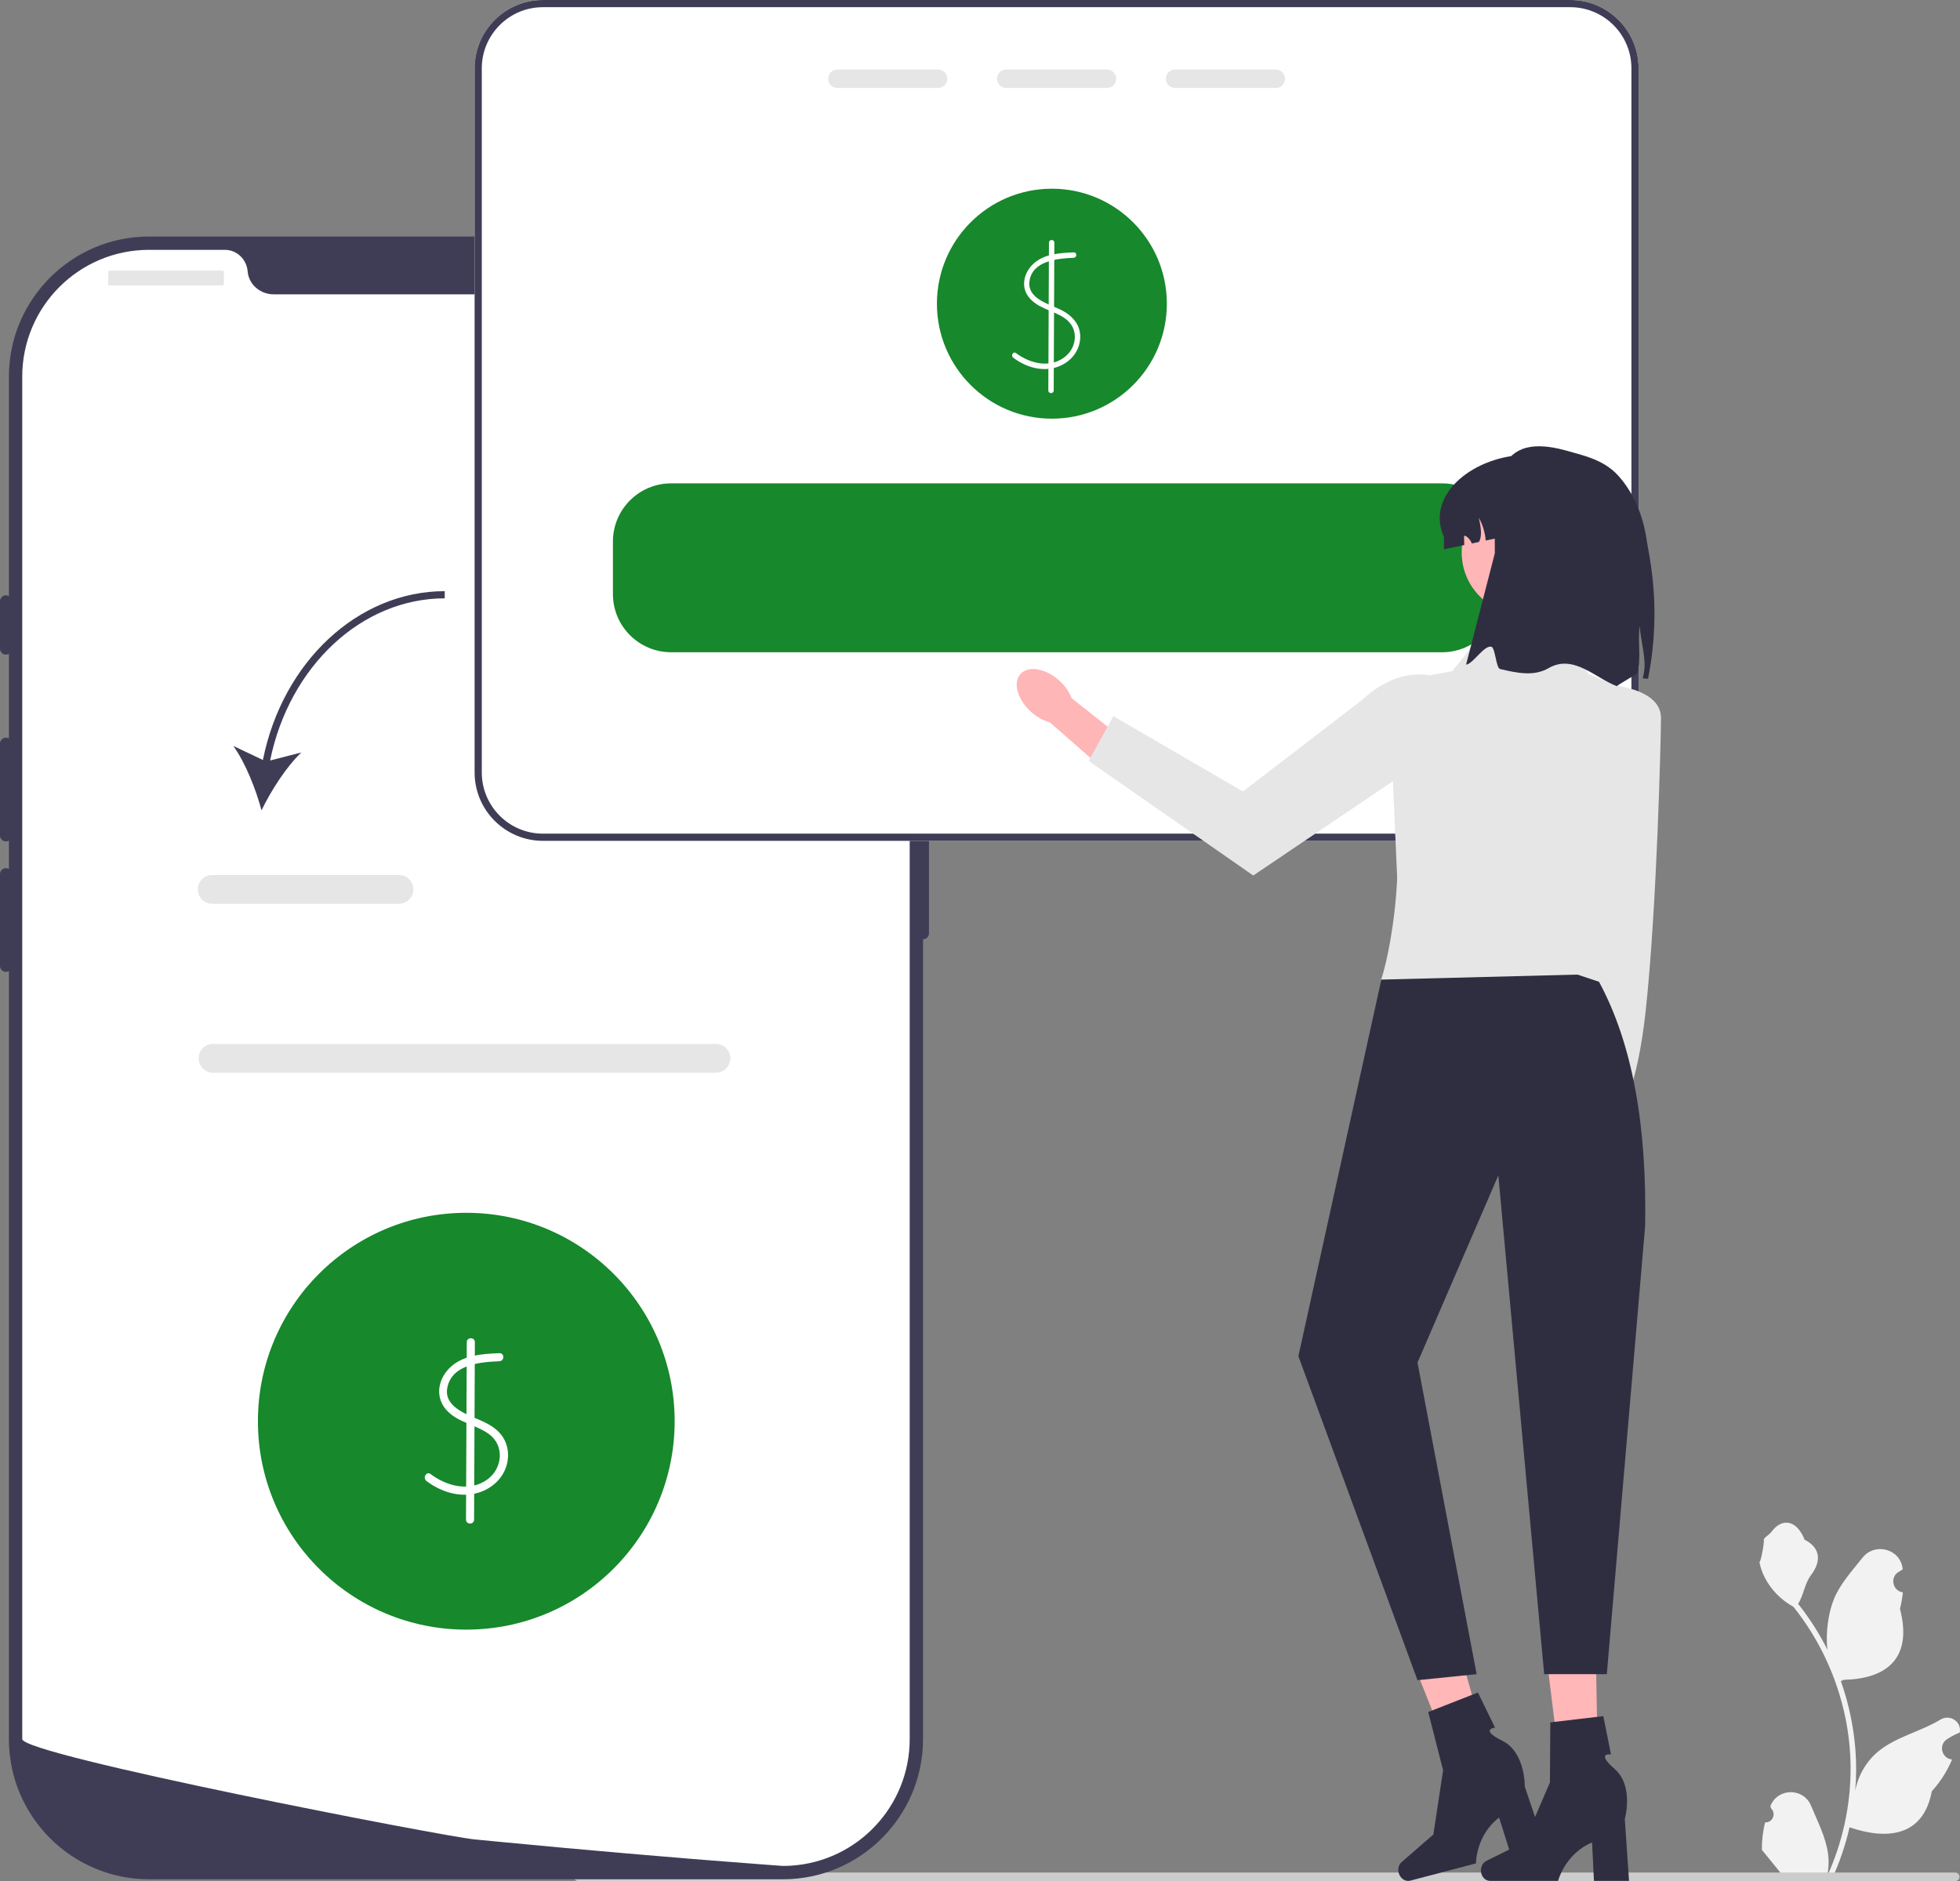 <svg width="347" height="333" viewBox="0 0 347 333" fill="none" xmlns="http://www.w3.org/2000/svg">
<rect x="0" y="0" width="347" height="333" fill="#808080" stroke="none"/>
<g clip-path="url(#clip0_75_252)">
<path d="M312.489 322.611C313.803 322.693 314.529 321.06 313.535 320.109L313.436 319.715C313.449 319.684 313.462 319.652 313.476 319.621C314.804 316.452 319.308 316.474 320.626 319.648C321.795 322.464 323.284 325.286 323.65 328.264C323.815 329.579 323.741 330.918 323.449 332.208C326.189 326.222 327.631 319.686 327.631 313.112C327.631 311.46 327.541 309.809 327.356 308.161C327.204 306.814 326.994 305.474 326.723 304.147C325.257 296.974 322.081 290.141 317.501 284.435C315.299 283.231 313.462 281.349 312.353 279.094C311.955 278.28 311.643 277.405 311.495 276.513C311.745 276.546 312.44 272.73 312.251 272.495C312.6 271.965 313.225 271.702 313.606 271.185C315.503 268.613 318.116 269.062 319.481 272.557C322.395 274.028 322.423 276.468 320.635 278.814C319.497 280.307 319.341 282.327 318.343 283.925C318.446 284.057 318.552 284.184 318.655 284.316C320.538 286.731 322.167 289.328 323.541 292.056C323.152 289.024 323.725 285.372 324.702 283.017C325.814 280.335 327.898 278.075 329.734 275.756C331.938 272.97 336.459 274.186 336.847 277.717C336.851 277.752 336.854 277.786 336.858 277.82C336.585 277.974 336.318 278.137 336.057 278.31C334.569 279.294 335.084 281.601 336.847 281.873L336.887 281.879C336.788 282.861 336.62 283.835 336.373 284.792C338.728 293.898 333.645 297.215 326.387 297.364C326.226 297.446 326.07 297.528 325.91 297.607C326.645 299.677 327.233 301.801 327.668 303.954C328.058 305.856 328.33 307.779 328.482 309.71C328.671 312.146 328.654 314.595 328.449 317.027L328.461 316.941C328.983 314.262 330.437 311.76 332.549 310.027C335.694 307.442 340.138 306.491 343.532 304.413C345.166 303.413 347.259 304.706 346.974 306.6L346.96 306.69C346.455 306.896 345.962 307.134 345.485 307.401C345.212 307.555 344.945 307.718 344.684 307.891C343.196 308.875 343.711 311.182 345.474 311.454L345.514 311.46C345.543 311.464 345.567 311.469 345.596 311.473C344.729 313.531 343.521 315.442 342.01 317.089C340.537 325.038 334.214 325.793 327.45 323.478H327.446C326.707 326.699 325.626 329.846 324.238 332.845H312.776C312.735 332.718 312.698 332.586 312.661 332.459C313.721 332.525 314.789 332.463 315.833 332.27C314.982 331.226 314.132 330.175 313.282 329.131C313.261 329.11 313.245 329.09 313.228 329.069C312.797 328.535 312.361 328.005 311.93 327.471L311.93 327.471C311.903 325.831 312.1 324.197 312.489 322.611Z" fill="#F2F2F2"/>
<path d="M101.609 332.243C101.609 332.663 101.946 333 102.366 333H346.154C346.574 333 346.911 332.663 346.911 332.243C346.911 331.823 346.574 331.486 346.154 331.486H102.366C101.946 331.486 101.609 331.823 101.609 332.243Z" fill="#CCCCCC"/>
<path d="M138.602 332.677H26.389C12.706 332.677 1.575 321.545 1.575 307.861V66.683C1.575 52.999 12.706 41.867 26.389 41.867H138.602C152.284 41.867 163.416 52.999 163.416 66.683V307.861C163.416 321.545 152.284 332.677 138.602 332.677Z" fill="#3F3D56"/>
<path d="M163.416 130.58C162.837 130.58 162.366 131.051 162.366 131.63V165.225C162.366 165.804 162.837 166.275 163.416 166.275C163.995 166.275 164.465 165.804 164.465 165.225V131.63C164.465 131.051 163.995 130.58 163.416 130.58Z" fill="#3F3D56"/>
<path d="M161.054 66.683V307.857C161.054 319.767 151.785 329.51 140.064 330.266H140.059C139.886 330.276 139.712 330.287 139.534 330.292C139.224 330.308 138.915 330.313 138.6 330.313C138.6 330.313 137.445 330.229 135.335 330.072C133.204 329.914 130.102 329.678 126.234 329.368C125.074 329.279 123.851 329.179 122.559 329.074C119.987 328.864 117.164 328.633 114.135 328.371C112.928 328.271 111.679 328.161 110.403 328.051C103.884 327.489 96.583 326.833 88.883 326.087C87.582 325.967 86.269 325.841 84.947 325.709C84.6 325.673 84.249 325.641 83.897 325.604C78.407 325.064 3.937 310.67 3.937 307.857V66.683C3.937 54.279 13.988 44.227 26.391 44.227H39.796C41.938 44.227 43.66 45.896 43.843 48.032C43.859 48.174 43.875 48.316 43.901 48.458C44.289 50.605 46.258 52.101 48.441 52.101H116.55C118.733 52.101 120.701 50.605 121.09 48.458C121.116 48.316 121.132 48.174 121.147 48.032C121.331 45.896 123.053 44.227 125.194 44.227H138.6C151.002 44.227 161.054 54.279 161.054 66.683Z" fill="white"/>
<path d="M1.05 105.383C0.471 105.383 0 105.854 0 106.433V114.832C0 115.411 0.471 115.882 1.05 115.882C1.629 115.882 2.099 115.411 2.099 114.832V106.433C2.099 105.854 1.629 105.383 1.05 105.383Z" fill="#3F3D56"/>
<path d="M1.05 130.58C0.471 130.58 0 131.051 0 131.63V147.902C0 148.481 0.471 148.952 1.05 148.952C1.629 148.952 2.099 148.481 2.099 147.902V131.63C2.099 131.051 1.629 130.58 1.05 130.58Z" fill="#3F3D56"/>
<path d="M1.05 153.677C0.471 153.677 0 154.147 0 154.726V170.999C0 171.578 0.471 172.049 1.05 172.049C1.629 172.049 2.099 171.578 2.099 170.999V154.726C2.099 154.147 1.629 153.677 1.05 153.677Z" fill="#3F3D56"/>
<path d="M39.431 47.903H19.355C19.246 47.903 19.158 47.992 19.158 48.101V50.331C19.158 50.44 19.246 50.528 19.355 50.528H39.431C39.54 50.528 39.628 50.44 39.628 50.331V48.101C39.628 47.992 39.54 47.903 39.431 47.903Z" fill="#E6E6E6"/>
<path d="M128.511 50.528C129.671 50.528 130.611 49.588 130.611 48.428C130.611 47.269 129.671 46.329 128.511 46.329C127.352 46.329 126.412 47.269 126.412 48.428C126.412 49.588 127.352 50.528 128.511 50.528Z" fill="#E6E6E6"/>
<path d="M134.285 50.528C135.444 50.528 136.384 49.588 136.384 48.428C136.384 47.269 135.444 46.329 134.285 46.329C133.125 46.329 132.185 47.269 132.185 48.428C132.185 49.588 133.125 50.528 134.285 50.528Z" fill="#E6E6E6"/>
<path d="M140.059 50.528C141.218 50.528 142.158 49.588 142.158 48.428C142.158 47.269 141.218 46.329 140.059 46.329C138.899 46.329 137.959 47.269 137.959 48.428C137.959 49.588 138.899 50.528 140.059 50.528Z" fill="#E6E6E6"/>
<path d="M126.756 189.887H37.71C36.307 189.887 35.166 188.745 35.166 187.342C35.166 185.939 36.307 184.798 37.71 184.798H126.756C128.158 184.798 129.3 185.939 129.3 187.342C129.3 188.745 128.158 189.887 126.756 189.887Z" fill="#E6E6E6"/>
<path d="M82.552 288.482C102.926 288.482 119.442 271.964 119.442 251.589C119.442 231.213 102.926 214.695 82.552 214.695C62.178 214.695 45.662 231.213 45.662 251.589C45.662 271.964 62.178 288.482 82.552 288.482Z" fill="#17882C"/>
<path d="M88.415 239.542C85.302 239.67 81.782 239.884 79.481 242.273C77.482 244.349 77.044 247.429 79.071 249.645C81.104 251.867 84.264 252.167 86.607 253.901C89.358 255.936 88.955 259.962 86.293 261.891C83.153 264.166 79.1 263.105 76.23 260.941C75.494 260.386 74.78 261.629 75.507 262.177C78.079 264.116 81.434 265.195 84.614 264.267C87.483 263.43 89.708 261.09 89.934 258.046C90.042 256.594 89.629 255.119 88.726 253.973C87.772 252.762 86.399 252.017 85.011 251.411C82.621 250.367 78.506 249.017 79.201 245.62C80.043 241.502 85.055 241.111 88.415 240.973C89.333 240.936 89.338 239.504 88.415 239.542Z" fill="white"/>
<path d="M82.639 237.594L82.502 269.014C82.498 269.935 83.929 269.936 83.933 269.014L84.07 237.594C84.075 236.673 82.643 236.672 82.639 237.594Z" fill="white"/>
<path d="M278.004 0H96.122C89.45 0 84.025 5.426 84.025 12.099V136.749C84.025 143.422 89.45 148.848 96.122 148.848H278.004C284.676 148.848 290.101 143.422 290.101 136.749V12.099C290.101 5.426 284.676 0 278.004 0Z" fill="white"/>
<path d="M186.227 74.116C197.467 74.116 206.58 65.003 206.58 53.761C206.58 42.519 197.467 33.405 186.227 33.405C174.986 33.405 165.873 42.519 165.873 53.761C165.873 65.003 174.986 74.116 186.227 74.116Z" fill="#17882C"/>
<path d="M190.088 44.677C187.568 44.781 184.732 44.941 182.826 46.816C181.248 48.369 180.696 50.787 182.146 52.616C183.673 54.541 186.214 54.907 188.207 56.137C189.446 56.902 190.268 58.06 190.294 59.549C190.319 60.943 189.676 62.246 188.601 63.119C185.962 65.263 182.364 64.376 179.868 62.501C179.377 62.132 178.901 62.96 179.387 63.325C181.454 64.877 184.116 65.779 186.688 65.111C189.056 64.496 190.963 62.633 191.219 60.144C191.49 57.521 189.767 55.734 187.534 54.71C185.493 53.773 181.912 52.775 182.249 49.865C182.679 46.165 187.208 45.75 190.088 45.631C190.699 45.606 190.703 44.652 190.088 44.677Z" fill="white"/>
<path d="M185.709 42.947L185.595 69.128C185.592 69.742 186.546 69.743 186.549 69.128L186.663 42.947C186.666 42.333 185.712 42.332 185.709 42.947Z" fill="white"/>
<path d="M278.004 0H96.122C89.45 0 84.025 5.426 84.025 12.099V136.749C84.025 143.422 89.45 148.848 96.122 148.848H278.004C284.676 148.848 290.101 143.422 290.101 136.749V12.099C290.101 5.426 284.676 0 278.004 0ZM288.829 136.749C288.829 142.722 283.976 147.576 278.004 147.576H96.122C90.15 147.576 85.297 142.722 85.297 136.749V12.099C85.297 6.126 90.15 1.272 96.122 1.272H278.004C283.976 1.272 288.829 6.126 288.829 12.099V136.749Z" fill="#3F3D56"/>
<path d="M166.093 12.309H148.245C147.349 12.309 146.617 13.04 146.617 13.937C146.617 14.84 147.349 15.572 148.245 15.572H166.093C166.99 15.572 167.721 14.84 167.721 13.937C167.721 13.04 166.99 12.309 166.093 12.309Z" fill="#E6E6E6"/>
<path d="M195.987 12.309H178.139C177.243 12.309 176.511 13.04 176.511 13.937C176.511 14.84 177.243 15.572 178.139 15.572H195.987C196.884 15.572 197.615 14.84 197.615 13.937C197.615 13.04 196.884 12.309 195.987 12.309Z" fill="#E6E6E6"/>
<path d="M225.881 12.309H208.033C207.136 12.309 206.405 13.04 206.405 13.937C206.405 14.84 207.136 15.572 208.033 15.572H225.881C226.777 15.572 227.509 14.84 227.509 13.937C227.509 13.04 226.777 12.309 225.881 12.309Z" fill="#E6E6E6"/>
<path d="M255.316 85.566H118.809C113.13 85.566 108.512 90.184 108.512 95.864V105.164C108.512 110.845 113.13 115.463 118.809 115.463H255.316C260.996 115.463 265.614 110.845 265.614 105.164V95.864C265.614 90.184 260.996 85.566 255.316 85.566Z" fill="#17882C"/>
<path d="M46.545 134.531L41.31 132.051C43.457 135.047 45.307 139.727 46.298 143.451C47.975 139.982 50.678 135.738 53.354 133.202L47.822 134.626C51.231 117.917 64.053 105.921 78.736 105.921V104.649C63.399 104.649 50.026 117.147 46.545 134.531Z" fill="#3F3D56"/>
<path d="M70.638 159.99H37.564C36.161 159.99 35.019 158.848 35.019 157.445C35.019 156.042 36.161 154.901 37.564 154.901H70.638C72.04 154.901 73.182 156.042 73.182 157.445C73.182 158.848 72.04 159.99 70.638 159.99Z" fill="#E6E6E6"/>
<path d="M290.843 151.992L290.509 177.97L284.046 201.127L278.88 199.2L281.174 177.973L280.872 149.249L290.843 151.992Z" fill="#FFB6B6"/>
<path d="M284.024 204.861C284.63 201.531 283.519 198.54 281.542 198.18C279.565 197.82 277.471 200.228 276.865 203.558C276.259 206.888 277.37 209.879 279.347 210.239C281.324 210.599 283.418 208.191 284.024 204.861Z" fill="#FFB6B6"/>
<path d="M283 121.06C283 121.06 294.072 121.213 294.062 127.095C294.057 130.416 293.344 160.568 291.359 178.886C289.829 193.012 286.907 196.697 286.907 196.697L279.911 180.794L283 121.06Z" fill="#E6E6E6"/>
<path d="M282.715 174.135L244.5 173.5C245.5 170.5 247 163.5 247.373 155.181L282.715 153.132C280.949 160.285 280.733 167.304 282.715 174.135Z" fill="#E6E6E6"/>
<path d="M278.106 112.151L263.252 111.127L257.105 118.811L253.989 119.377C249.318 120.227 245.992 124.396 246.201 129.139L247.413 156.69L282.917 159.279L291.423 123.402L281.179 119.323L278.106 112.151Z" fill="#E6E6E6"/>
<path d="M187.52 120.463C188.573 121.411 189.326 122.518 189.723 123.593L200.333 131.991L196.19 136.923L185.873 127.873C184.763 127.591 183.582 126.959 182.528 126.011C180.121 123.845 179.286 120.847 180.665 119.315C182.043 117.783 185.112 118.297 187.52 120.463Z" fill="#FFB6B6"/>
<path d="M262.532 127.533L221.879 154.987L192.738 134.705L197.113 126.779L220.048 140.11L241.2 123.867C248.732 116.792 258.172 118.164 262.532 127.533Z" fill="#E6E6E6"/>
<path d="M269.798 108.826C275.884 108.826 280.818 103.892 280.818 97.805C280.818 91.718 275.884 86.784 269.798 86.784C263.711 86.784 258.778 91.718 258.778 97.805C258.778 103.892 263.711 108.826 269.798 108.826Z" fill="#FFB6B6"/>
<path d="M284.776 95.097V97.235L272.348 93.736L263.03 95.689C262.922 94.27 262.502 92.877 261.803 91.643C262.289 93.623 262.344 95.154 261.828 95.943L260.575 96.204C260.372 95.651 259.977 95.167 259.462 94.875C259.411 94.843 259.347 94.817 259.29 94.837C259.201 94.868 259.195 94.983 259.195 95.072C259.208 95.543 259.22 96.013 259.239 96.484L255.639 97.235V95.097C252.186 87.326 261.289 80.6 270.211 80.531C274.237 80.499 277.875 82.159 280.515 84.792C283.148 87.432 284.776 91.071 284.776 95.097Z" fill="#2F2E41"/>
<path d="M291.768 120.159L290.829 120.081C290.896 119.774 290.963 119.471 291.024 119.164C291.544 116.588 290.399 113.309 290.315 110.834C289.873 113.449 290.629 116.666 289.847 119.149C289.76 119.424 286.364 121.205 286.271 121.477C282.512 120.102 278.598 115.71 274.166 118.275C271.545 119.792 268.554 119.127 265.578 118.433C264.841 118.261 264.739 114.622 264.01 114.479C262.704 114.223 260.786 117.531 259.557 117.66L264.646 97.941C264.646 87.213 263.652 75.959 277.239 79.752C280.657 80.706 284.039 81.454 286.561 84.274C289.083 87.099 290.879 91.046 291.515 95.542C291.899 98.254 294.293 107.462 291.768 120.159Z" fill="#2F2E41"/>
<path d="M282.994 318.455L276.928 318.598L273.547 291.345L282.499 291.133L282.994 318.455Z" fill="#FFB7B7"/>
<path d="M262.183 331.111C262.183 332.136 262.911 332.966 263.808 332.966H275.847C275.847 332.966 277.032 328.203 281.863 326.154L282.196 332.966H288.407L287.655 322.012C287.655 322.012 289.316 316.151 285.866 313.155C282.415 310.159 285.21 310.576 285.21 310.576L283.853 303.796L274.467 304.899L274.398 315.543L269.844 326.107L263.163 329.408C262.568 329.702 262.183 330.371 262.183 331.111Z" fill="#2F2E41"/>
<path d="M264.54 314.014L258.709 315.691L248.524 290.188L257.128 287.712L264.54 314.014Z" fill="#FFB7B7"/>
<path d="M247.622 331.537C247.882 332.528 248.796 333.147 249.664 332.919L261.31 329.864C261.31 329.864 261.247 324.956 265.399 321.747L267.451 328.253L273.458 326.676L269.951 316.271C269.951 316.271 270.071 310.18 265.973 308.158C261.875 306.136 264.684 305.83 264.684 305.83L261.651 299.616L252.853 303.066L255.487 313.378L253.762 324.753L248.137 329.641C247.637 330.076 247.434 330.821 247.622 331.537Z" fill="#2F2E41"/>
<path d="M279.275 172.525L283.091 173.797C289.058 184.818 291.587 199.454 291.252 217.102L284.473 296.367H273.383L265.267 208.063L250.956 241.207L261.427 296.367L250.956 297.435L229.866 240.077L244.554 173.412L279.275 172.525Z" fill="#2F2E41"/>
</g>
<defs>
<clipPath id="clip0_75_252">
<rect width="347" height="333" fill="white"/>
</clipPath>
</defs>
</svg>
